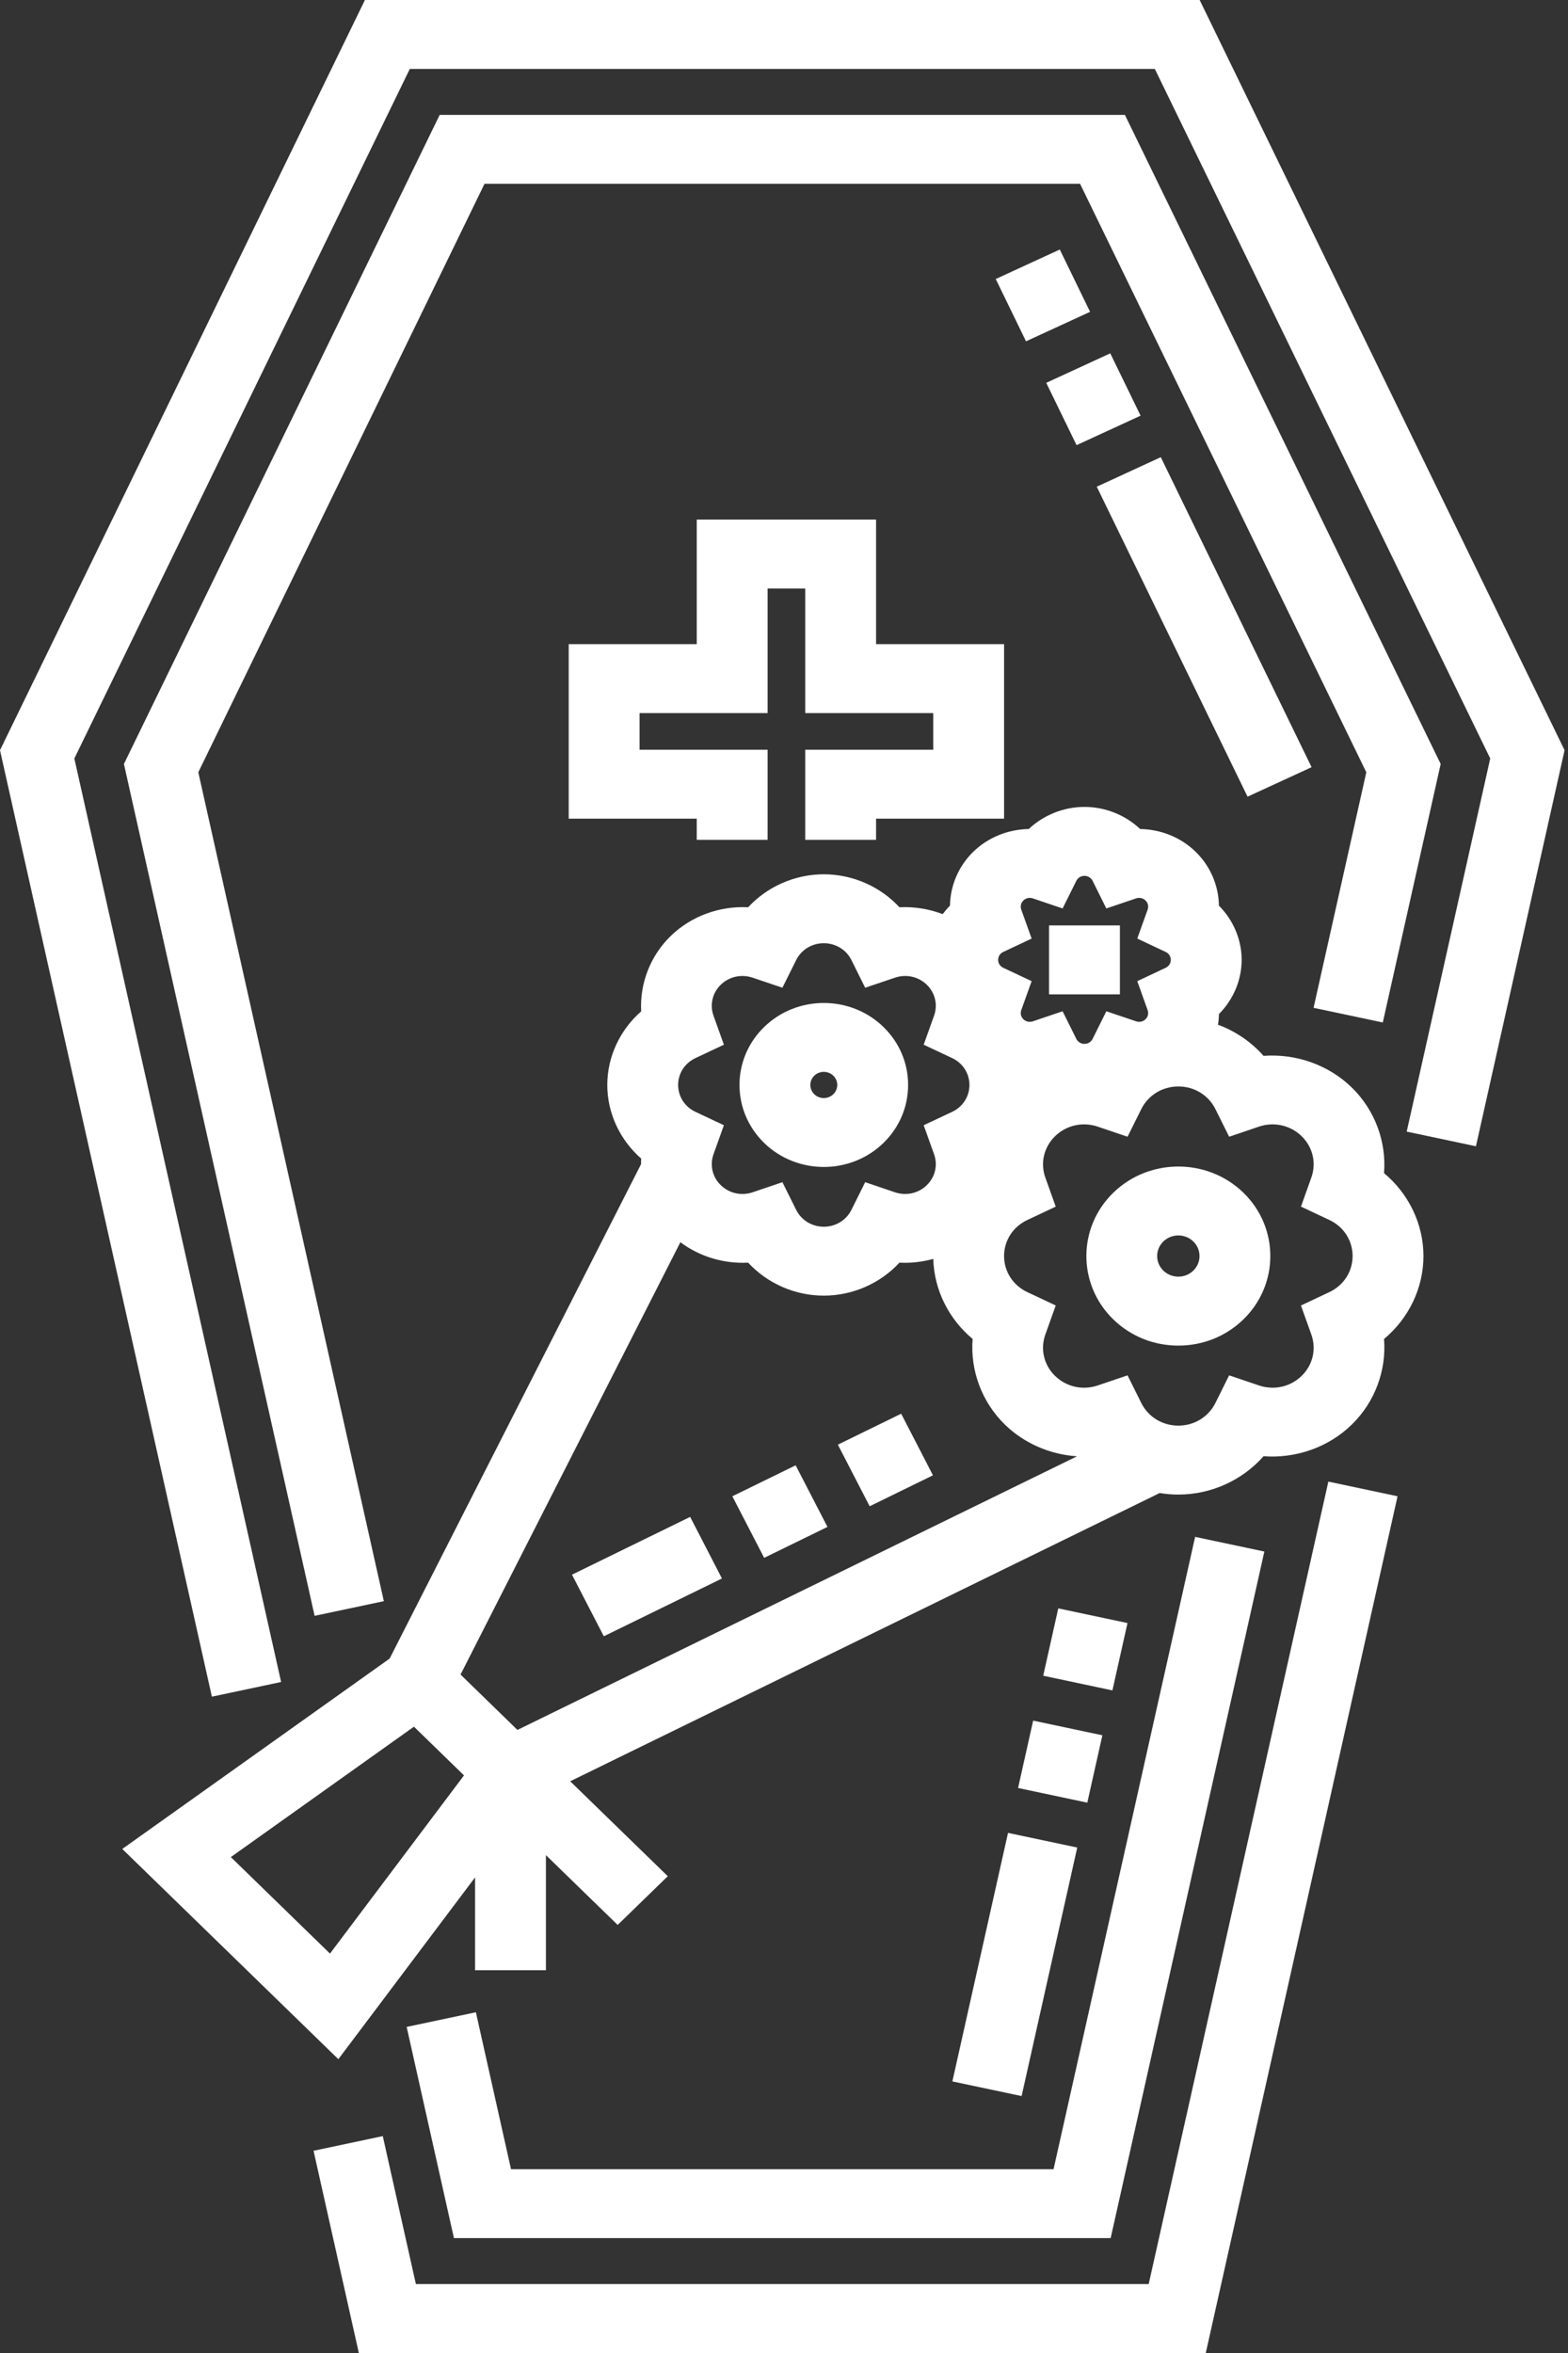 <?xml version="1.0" encoding="UTF-8"?>
<svg width="60px" height="90px" viewBox="0 0 60 90" version="1.1" xmlns="http://www.w3.org/2000/svg" xmlns:xlink="http://www.w3.org/1999/xlink">
    <rect x="0" y="0" width="60" height="90" fill="#333333" stroke="none"/>
    <!-- Generator: Sketch 51.3 (57544) - http://www.bohemiancoding.com/sketch -->
    <title>coffin</title>
    <desc>Created with Sketch.</desc>
    <defs></defs>
    <g id="Page-1" stroke="none" stroke-width="1" fill="none" fill-rule="evenodd">
        <g id="coffin" fill="#FFFFFF" fill-rule="nonzero">
            <path d="M31.523,44.635 C32.349,44.635 33.175,44.329 33.804,43.718 C34.414,43.125 34.749,42.337 34.749,41.499 C34.749,40.66 34.414,39.873 33.804,39.28 C32.546,38.057 30.499,38.057 29.242,39.28 C28.633,39.873 28.297,40.66 28.297,41.499 C28.297,42.337 28.633,43.125 29.242,43.718 C29.871,44.33 30.697,44.635 31.523,44.635 Z M31.158,41.144 C31.36,40.949 31.687,40.949 31.887,41.144 C32.088,41.34 32.088,41.657 31.887,41.853 C31.687,42.049 31.36,42.049 31.158,41.853 C30.958,41.658 30.958,41.34 31.158,41.144 Z" id="Shape"></path>
            <path d="M42.6,45.621 C41.227,46.956 41.227,49.129 42.6,50.465 C43.265,51.112 44.149,51.468 45.09,51.468 C46.03,51.468 46.915,51.112 47.58,50.465 C48.953,49.129 48.953,46.956 47.58,45.621 C46.207,44.285 43.973,44.285 42.6,45.621 Z M45.663,48.6 C45.346,48.908 44.833,48.908 44.516,48.6 C44.2,48.293 44.2,47.793 44.516,47.485 C44.833,47.177 45.347,47.178 45.663,47.485 C45.979,47.793 45.979,48.293 45.663,48.6 Z" id="Shape"></path>
            <path d="M52.961,44.872 C53.056,43.673 52.615,42.461 51.722,41.592 C50.828,40.723 49.583,40.294 48.35,40.386 C47.881,39.854 47.279,39.443 46.607,39.194 C46.629,39.059 46.641,38.924 46.643,38.787 C47.188,38.239 47.512,37.496 47.512,36.714 C47.512,35.931 47.188,35.189 46.643,34.641 C46.631,33.879 46.319,33.131 45.75,32.578 C45.181,32.024 44.413,31.722 43.628,31.709 C43.066,31.179 42.301,30.864 41.497,30.864 C40.693,30.864 39.928,31.179 39.366,31.709 C38.582,31.722 37.813,32.024 37.244,32.578 C36.675,33.131 36.364,33.879 36.351,34.641 C36.25,34.743 36.157,34.851 36.071,34.965 C35.547,34.764 34.982,34.673 34.417,34.702 C33.689,33.915 32.637,33.441 31.523,33.441 C30.409,33.441 29.356,33.915 28.628,34.702 C27.542,34.646 26.452,35.035 25.665,35.801 C24.877,36.567 24.477,37.626 24.535,38.684 C23.726,39.391 23.238,40.416 23.238,41.499 C23.238,42.582 23.726,43.606 24.535,44.314 C24.531,44.385 24.529,44.457 24.53,44.528 L14.909,63.44 L4.679,70.721 L12.947,78.762 L18.179,71.808 L18.179,75.36 L20.89,75.36 L20.89,70.957 L23.635,73.627 L25.553,71.763 L21.819,68.132 L44.376,57.107 C44.61,57.146 44.848,57.166 45.09,57.166 C46.353,57.166 47.546,56.613 48.35,55.699 C49.583,55.792 50.828,55.363 51.721,54.494 C52.615,53.625 53.056,52.414 52.961,51.215 C53.9,50.432 54.469,49.272 54.469,48.043 C54.469,46.814 53.9,45.654 52.961,44.872 Z M38.389,36.411 L39.476,35.9 L39.079,34.791 C39.045,34.694 39.048,34.552 39.161,34.442 C39.275,34.332 39.421,34.329 39.52,34.362 L40.661,34.748 L41.186,33.691 C41.232,33.6 41.338,33.501 41.497,33.501 C41.657,33.501 41.763,33.6 41.809,33.691 L42.334,34.748 L43.474,34.362 C43.573,34.329 43.72,34.332 43.833,34.442 C43.946,34.552 43.95,34.694 43.915,34.791 L43.518,35.899 L44.605,36.411 C44.7,36.455 44.801,36.558 44.801,36.714 C44.801,36.869 44.7,36.972 44.605,37.017 L43.518,37.529 L43.915,38.638 C43.95,38.734 43.947,38.876 43.833,38.986 C43.72,39.096 43.573,39.099 43.474,39.065 L42.334,38.68 L41.809,39.737 C41.763,39.829 41.657,39.927 41.497,39.927 C41.338,39.927 41.232,39.829 41.186,39.737 L40.661,38.68 L39.52,39.065 C39.421,39.099 39.275,39.096 39.161,38.986 C39.048,38.876 39.045,38.734 39.079,38.637 L39.476,37.528 L38.389,37.017 C38.295,36.972 38.194,36.869 38.194,36.714 C38.194,36.558 38.295,36.455 38.389,36.411 Z M26.614,40.47 L27.7,39.959 L27.303,38.85 C27.154,38.432 27.26,37.978 27.581,37.665 C27.903,37.353 28.369,37.249 28.799,37.395 L29.939,37.78 L30.465,36.723 C30.663,36.325 31.068,36.077 31.523,36.077 C31.977,36.077 32.383,36.325 32.581,36.723 L33.106,37.78 L34.246,37.395 C34.676,37.249 35.143,37.353 35.464,37.665 C35.785,37.978 35.892,38.432 35.742,38.85 L35.345,39.959 L36.433,40.47 C36.842,40.662 37.096,41.057 37.096,41.499 C37.096,41.941 36.842,42.335 36.433,42.528 L35.345,43.039 L35.742,44.148 C35.892,44.566 35.785,45.02 35.464,45.332 C35.143,45.645 34.675,45.749 34.246,45.604 L33.106,45.218 L32.581,46.274 C32.383,46.673 31.977,46.921 31.523,46.921 C31.068,46.921 30.663,46.673 30.465,46.274 L29.939,45.218 L28.799,45.604 C28.369,45.749 27.903,45.645 27.581,45.332 C27.26,45.02 27.154,44.566 27.303,44.148 L27.7,43.039 L26.614,42.528 C26.203,42.335 25.949,41.941 25.949,41.499 C25.949,41.057 26.203,40.662 26.614,40.47 Z M26.035,47.514 C26.777,48.069 27.703,48.343 28.628,48.296 C29.356,49.083 30.409,49.557 31.523,49.557 C32.637,49.557 33.689,49.083 34.417,48.296 C34.856,48.319 35.293,48.268 35.712,48.151 C35.744,49.34 36.307,50.455 37.218,51.214 C37.123,52.413 37.564,53.624 38.457,54.494 C39.202,55.217 40.191,55.635 41.213,55.702 L19.8,66.168 L17.623,64.05 L26.035,47.514 Z M12.627,74.723 L8.833,71.032 L15.84,66.044 L17.755,67.907 L12.627,74.723 Z M50.869,49.422 L49.781,49.934 L50.178,51.042 C50.379,51.602 50.236,52.21 49.805,52.629 C49.374,53.048 48.749,53.187 48.173,52.992 L47.033,52.606 L46.508,53.663 C46.242,54.197 45.699,54.529 45.09,54.529 C44.48,54.529 43.938,54.197 43.671,53.663 L43.146,52.606 L42.006,52.992 C41.431,53.188 40.805,53.048 40.374,52.629 C39.943,52.21 39.801,51.602 40.001,51.042 L40.398,49.933 L39.311,49.422 C38.762,49.164 38.421,48.635 38.421,48.043 C38.421,47.45 38.762,46.922 39.311,46.664 L40.398,46.152 L40.001,45.043 C39.801,44.483 39.944,43.875 40.375,43.456 C40.805,43.038 41.43,42.898 42.006,43.093 L43.146,43.479 L43.672,42.422 C43.938,41.888 44.481,41.556 45.09,41.556 C45.699,41.556 46.242,41.888 46.508,42.422 L47.034,43.479 L48.173,43.093 C48.749,42.898 49.375,43.038 49.805,43.456 C50.236,43.875 50.379,44.483 50.178,45.043 L49.782,46.152 L50.869,46.663 C51.418,46.921 51.758,47.45 51.758,48.043 C51.758,48.635 51.417,49.164 50.869,49.422 Z" id="Shape"></path>
            <polygon id="Shape" points="30.812 28.676 30.812 32.123 33.523 32.123 33.523 31.313 38.421 31.313 38.421 24.638 33.523 24.638 33.523 19.874 26.661 19.874 26.661 24.638 21.762 24.638 21.762 31.313 26.661 31.313 26.661 32.123 29.372 32.123 29.372 28.676 24.473 28.676 24.473 27.275 29.372 27.275 29.372 22.511 30.812 22.511 30.812 27.275 35.71 27.275 35.71 28.676"></polygon>
            <polygon id="Shape" points="40.142 35.396 42.853 35.396 42.853 38.033 40.142 38.033"></polygon>
            <polygon id="Shape" points="52.913 39.109 55.128 29.222 43.045 4.395 16.824 4.395 4.742 29.222 12.039 61.804 14.688 61.243 7.588 29.539 18.54 7.031 41.329 7.031 52.282 29.539 50.264 38.548"></polygon>
            <polygon id="Shape" points="42.5 85.605 48.381 59.345 45.732 58.784 40.315 82.969 19.554 82.969 18.21 76.967 15.561 77.528 17.37 85.605"></polygon>
            <polygon id="Shape" points="45.905 0 13.964 0 0 28.695 8.108 64.896 10.757 64.335 2.845 29.011 15.681 2.637 44.19 2.637 57.024 29.011 53.828 43.283 56.477 43.844 59.869 28.695"></polygon>
            <polygon id="Shape" points="43.955 87.363 15.914 87.363 14.647 81.704 11.998 82.265 13.731 90 46.139 90 53.478 57.231 50.83 56.67"></polygon>
            <path d="M47.738,30.472 L41.968,18.616 L44.418,17.487 L50.188,29.344 L47.738,30.472 Z M41.195,17.027 L40.035,14.643 L42.485,13.515 L43.645,15.899 L41.195,17.027 Z M39.261,13.055 L38.102,10.672 L40.553,9.544 L41.712,11.927 L39.261,13.055 Z" id="Shape"></path>
            <path d="M23.105,62.586 L21.887,60.23 L26.409,58.02 L27.626,60.376 L23.105,62.586 Z M29.241,59.586 L28.023,57.231 L30.446,56.047 L31.663,58.403 L29.241,59.586 Z M33.278,57.613 L32.061,55.257 L34.483,54.073 L35.7,56.429 L33.278,57.613 Z" id="Shape"></path>
            <path d="M39.092,80.173 L36.443,79.612 L38.572,70.106 L41.221,70.667 L39.092,80.173 Z M41.606,68.95 L38.957,68.389 L39.534,65.812 L42.183,66.373 L41.606,68.95 Z M42.567,64.656 L39.919,64.095 L40.495,61.519 L43.144,62.08 L42.567,64.656 Z" id="Shape"></path>
        </g>
    </g>
</svg>